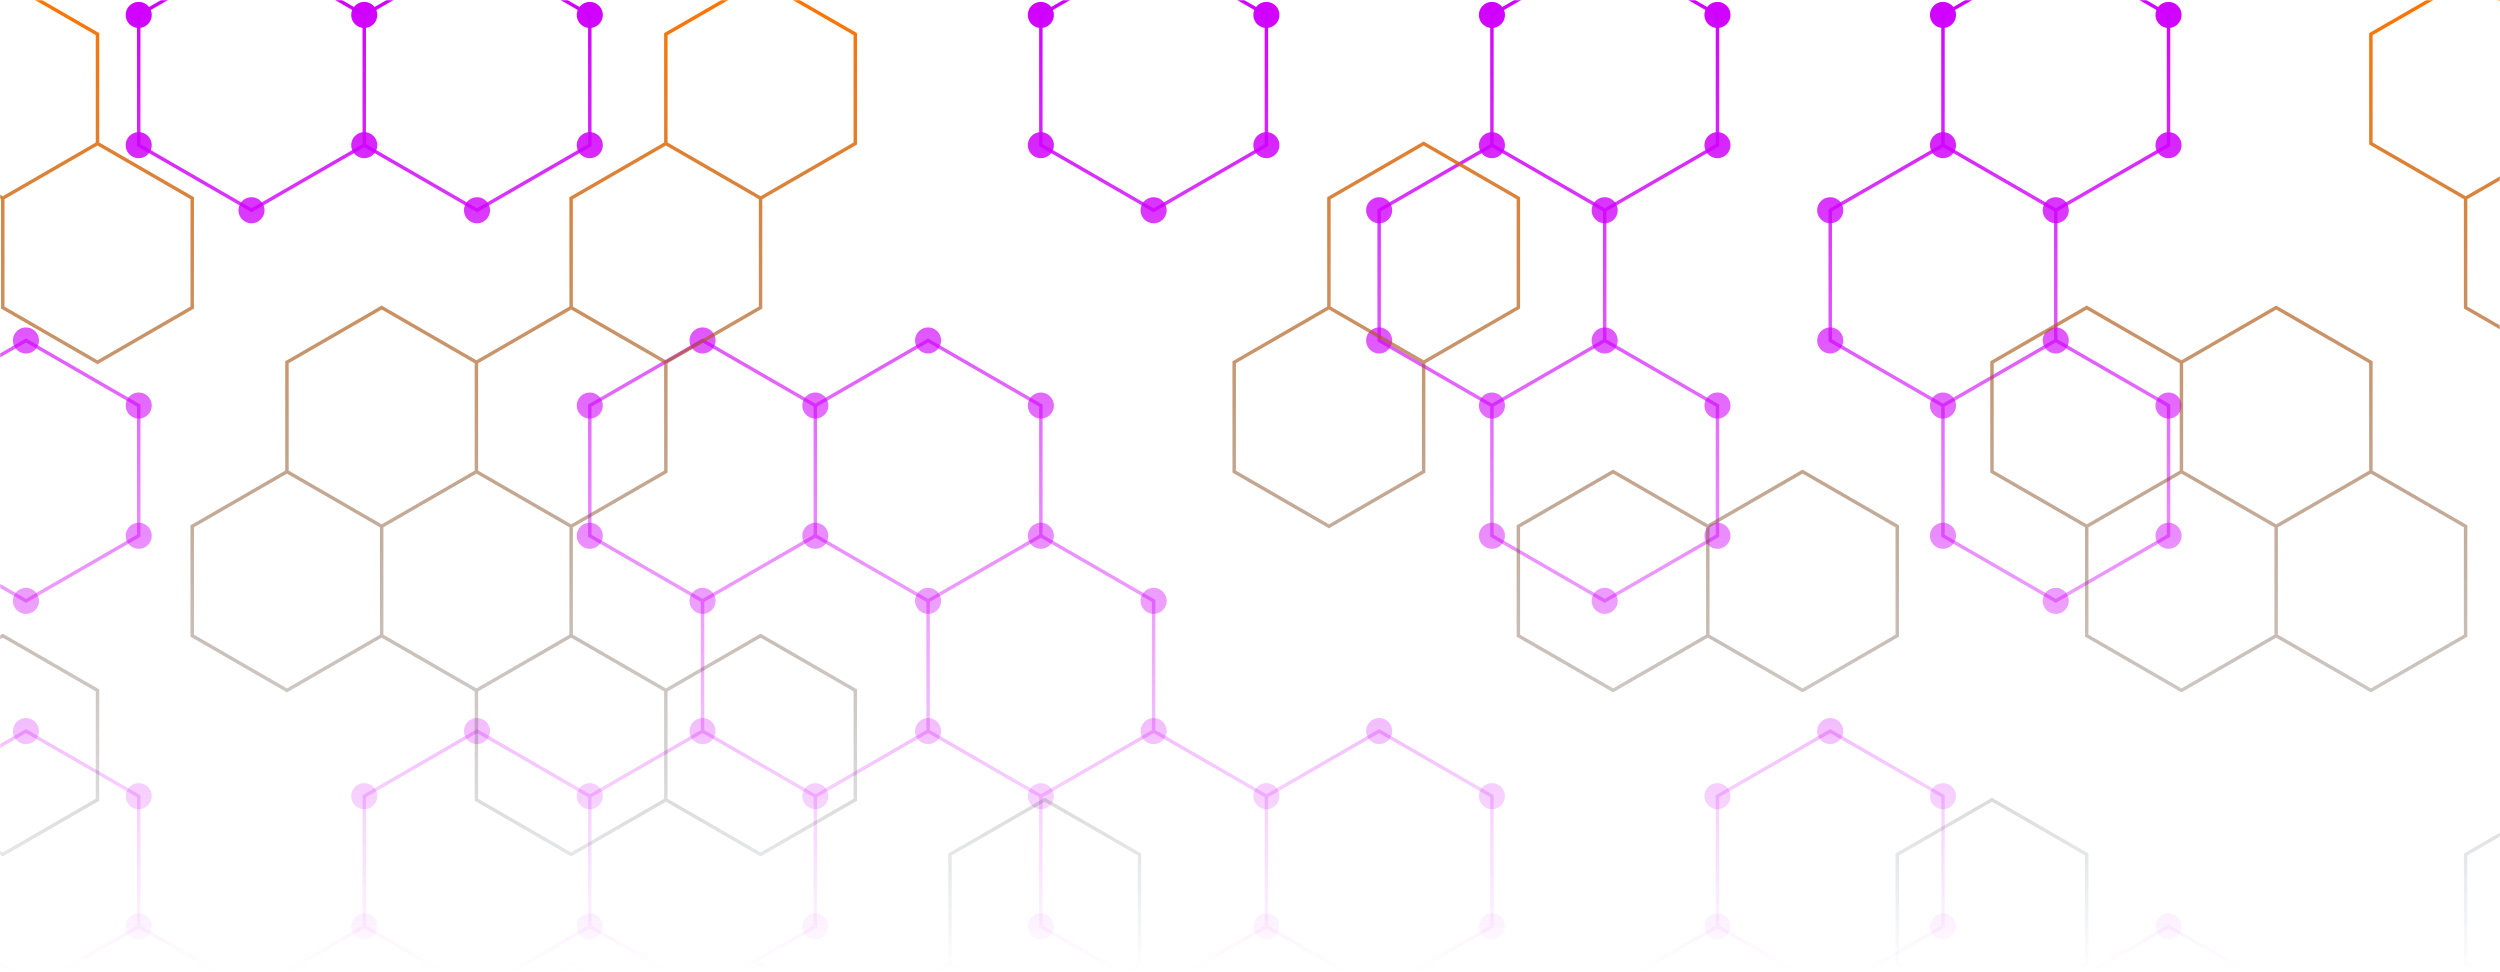 <svg xmlns="http://www.w3.org/2000/svg" version="1.1" xmlns:xlink="http://www.w3.org/1999/xlink" xmlns:svgjs="http://svgjs.com/svgjs" width="1440" height="560" preserveAspectRatio="none" viewBox="0 0 1440 560"><g mask="url(&quot;#SvgjsMask2474&quot;)" fill="none"><path d="M14.95 196.11L79.9 233.61L79.9 308.61L14.95 346.11L-50 308.61L-50 233.61zM14.95 421.11L79.9 458.61L79.9 533.61L14.95 571.11L-50 533.61L-50 458.61zM79.9 533.61L144.86 571.11L144.86 646.11L79.9 683.61L14.95 646.11L14.95 571.11zM144.86 -28.89L209.81 8.61L209.81 83.61L144.86 121.11L79.9 83.61L79.9 8.61zM209.81 533.61L274.76 571.11L274.76 646.11L209.81 683.61L144.86 646.11L144.86 571.11zM274.76 -28.89L339.72 8.61L339.72 83.61L274.76 121.11L209.81 83.61L209.81 8.61zM274.76 421.11L339.72 458.61L339.72 533.61L274.76 571.11L209.81 533.61L209.81 458.61zM404.67 196.11L469.63 233.61L469.63 308.61L404.67 346.11L339.72 308.61L339.72 233.61zM469.63 308.61L534.58 346.11L534.58 421.11L469.63 458.61L404.67 421.11L404.67 346.11zM404.67 421.11L469.63 458.61L469.63 533.61L404.67 571.11L339.72 533.61L339.72 458.61zM534.58 196.11L599.53 233.61L599.53 308.61L534.58 346.11L469.63 308.61L469.63 233.61zM599.53 308.61L664.49 346.11L664.49 421.11L599.53 458.61L534.58 421.11L534.58 346.11zM664.49 -28.89L729.44 8.61L729.44 83.61L664.49 121.11L599.53 83.61L599.53 8.61zM664.49 421.11L729.44 458.61L729.44 533.61L664.49 571.11L599.53 533.61L599.53 458.61zM859.35 83.61L924.3 121.11L924.3 196.11L859.35 233.61L794.39 196.11L794.39 121.11zM794.39 421.11L859.35 458.61L859.35 533.61L794.39 571.11L729.44 533.61L729.44 458.61zM924.3 -28.89L989.26 8.61L989.26 83.61L924.3 121.11L859.35 83.61L859.35 8.61zM924.3 196.11L989.26 233.61L989.26 308.61L924.3 346.11L859.35 308.61L859.35 233.61zM989.26 533.61L1054.21 571.11L1054.21 646.11L989.26 683.61L924.3 646.11L924.3 571.11zM1119.16 83.61L1184.12 121.11L1184.12 196.11L1119.16 233.61L1054.21 196.11L1054.21 121.11zM1054.21 421.11L1119.16 458.61L1119.16 533.61L1054.21 571.11L989.26 533.61L989.26 458.61zM1184.12 -28.89L1249.07 8.61L1249.07 83.61L1184.12 121.11L1119.16 83.61L1119.16 8.61zM1184.12 196.11L1249.07 233.61L1249.07 308.61L1184.12 346.11L1119.16 308.61L1119.16 233.61zM1249.07 533.61L1314.02 571.11L1314.02 646.11L1249.07 683.61L1184.12 646.11L1184.12 571.11z" stroke="url(#SvgjsLinearGradient2475)" stroke-width="2"></path><path d="M7.45 196.11 a7.5 7.5 0 1 0 15 0 a7.5 7.5 0 1 0 -15 0zM72.4 233.61 a7.5 7.5 0 1 0 15 0 a7.5 7.5 0 1 0 -15 0zM72.4 308.61 a7.5 7.5 0 1 0 15 0 a7.5 7.5 0 1 0 -15 0zM7.45 346.11 a7.5 7.5 0 1 0 15 0 a7.5 7.5 0 1 0 -15 0zM-57.5 308.61 a7.5 7.5 0 1 0 15 0 a7.5 7.5 0 1 0 -15 0zM-57.5 233.61 a7.5 7.5 0 1 0 15 0 a7.5 7.5 0 1 0 -15 0zM7.45 421.11 a7.5 7.5 0 1 0 15 0 a7.5 7.5 0 1 0 -15 0zM72.4 458.61 a7.5 7.5 0 1 0 15 0 a7.5 7.5 0 1 0 -15 0zM72.4 533.61 a7.5 7.5 0 1 0 15 0 a7.5 7.5 0 1 0 -15 0zM7.45 571.11 a7.5 7.5 0 1 0 15 0 a7.5 7.5 0 1 0 -15 0zM-57.5 533.61 a7.5 7.5 0 1 0 15 0 a7.5 7.5 0 1 0 -15 0zM-57.5 458.61 a7.5 7.5 0 1 0 15 0 a7.5 7.5 0 1 0 -15 0zM137.36 571.11 a7.5 7.5 0 1 0 15 0 a7.5 7.5 0 1 0 -15 0zM137.36 646.11 a7.5 7.5 0 1 0 15 0 a7.5 7.5 0 1 0 -15 0zM72.4 683.61 a7.5 7.5 0 1 0 15 0 a7.5 7.5 0 1 0 -15 0zM7.45 646.11 a7.5 7.5 0 1 0 15 0 a7.5 7.5 0 1 0 -15 0zM137.36 -28.89 a7.5 7.5 0 1 0 15 0 a7.5 7.5 0 1 0 -15 0zM202.31 8.61 a7.5 7.5 0 1 0 15 0 a7.5 7.5 0 1 0 -15 0zM202.31 83.61 a7.5 7.5 0 1 0 15 0 a7.5 7.5 0 1 0 -15 0zM137.36 121.11 a7.5 7.5 0 1 0 15 0 a7.5 7.5 0 1 0 -15 0zM72.4 83.61 a7.5 7.5 0 1 0 15 0 a7.5 7.5 0 1 0 -15 0zM72.4 8.61 a7.5 7.5 0 1 0 15 0 a7.5 7.5 0 1 0 -15 0zM202.31 533.61 a7.5 7.5 0 1 0 15 0 a7.5 7.5 0 1 0 -15 0zM267.26 571.11 a7.5 7.5 0 1 0 15 0 a7.5 7.5 0 1 0 -15 0zM267.26 646.11 a7.5 7.5 0 1 0 15 0 a7.5 7.5 0 1 0 -15 0zM202.31 683.61 a7.5 7.5 0 1 0 15 0 a7.5 7.5 0 1 0 -15 0zM267.26 -28.89 a7.5 7.5 0 1 0 15 0 a7.5 7.5 0 1 0 -15 0zM332.22 8.61 a7.5 7.5 0 1 0 15 0 a7.5 7.5 0 1 0 -15 0zM332.22 83.61 a7.5 7.5 0 1 0 15 0 a7.5 7.5 0 1 0 -15 0zM267.26 121.11 a7.5 7.5 0 1 0 15 0 a7.5 7.5 0 1 0 -15 0zM267.26 421.11 a7.5 7.5 0 1 0 15 0 a7.5 7.5 0 1 0 -15 0zM332.22 458.61 a7.5 7.5 0 1 0 15 0 a7.5 7.5 0 1 0 -15 0zM332.22 533.61 a7.5 7.5 0 1 0 15 0 a7.5 7.5 0 1 0 -15 0zM202.31 458.61 a7.5 7.5 0 1 0 15 0 a7.5 7.5 0 1 0 -15 0zM397.17 196.11 a7.5 7.5 0 1 0 15 0 a7.5 7.5 0 1 0 -15 0zM462.13 233.61 a7.5 7.5 0 1 0 15 0 a7.5 7.5 0 1 0 -15 0zM462.13 308.61 a7.5 7.5 0 1 0 15 0 a7.5 7.5 0 1 0 -15 0zM397.17 346.11 a7.5 7.5 0 1 0 15 0 a7.5 7.5 0 1 0 -15 0zM332.22 308.61 a7.5 7.5 0 1 0 15 0 a7.5 7.5 0 1 0 -15 0zM332.22 233.61 a7.5 7.5 0 1 0 15 0 a7.5 7.5 0 1 0 -15 0zM527.08 346.11 a7.5 7.5 0 1 0 15 0 a7.5 7.5 0 1 0 -15 0zM527.08 421.11 a7.5 7.5 0 1 0 15 0 a7.5 7.5 0 1 0 -15 0zM462.13 458.61 a7.5 7.5 0 1 0 15 0 a7.5 7.5 0 1 0 -15 0zM397.17 421.11 a7.5 7.5 0 1 0 15 0 a7.5 7.5 0 1 0 -15 0zM462.13 533.61 a7.5 7.5 0 1 0 15 0 a7.5 7.5 0 1 0 -15 0zM397.17 571.11 a7.5 7.5 0 1 0 15 0 a7.5 7.5 0 1 0 -15 0zM527.08 196.11 a7.5 7.5 0 1 0 15 0 a7.5 7.5 0 1 0 -15 0zM592.03 233.61 a7.5 7.5 0 1 0 15 0 a7.5 7.5 0 1 0 -15 0zM592.03 308.61 a7.5 7.5 0 1 0 15 0 a7.5 7.5 0 1 0 -15 0zM656.99 346.11 a7.5 7.5 0 1 0 15 0 a7.5 7.5 0 1 0 -15 0zM656.99 421.11 a7.5 7.5 0 1 0 15 0 a7.5 7.5 0 1 0 -15 0zM592.03 458.61 a7.5 7.5 0 1 0 15 0 a7.5 7.5 0 1 0 -15 0zM656.99 -28.89 a7.5 7.5 0 1 0 15 0 a7.5 7.5 0 1 0 -15 0zM721.94 8.61 a7.5 7.5 0 1 0 15 0 a7.5 7.5 0 1 0 -15 0zM721.94 83.61 a7.5 7.5 0 1 0 15 0 a7.5 7.5 0 1 0 -15 0zM656.99 121.11 a7.5 7.5 0 1 0 15 0 a7.5 7.5 0 1 0 -15 0zM592.03 83.61 a7.5 7.5 0 1 0 15 0 a7.5 7.5 0 1 0 -15 0zM592.03 8.61 a7.5 7.5 0 1 0 15 0 a7.5 7.5 0 1 0 -15 0zM721.94 458.61 a7.5 7.5 0 1 0 15 0 a7.5 7.5 0 1 0 -15 0zM721.94 533.61 a7.5 7.5 0 1 0 15 0 a7.5 7.5 0 1 0 -15 0zM656.99 571.11 a7.5 7.5 0 1 0 15 0 a7.5 7.5 0 1 0 -15 0zM592.03 533.61 a7.5 7.5 0 1 0 15 0 a7.5 7.5 0 1 0 -15 0zM851.85 83.61 a7.5 7.5 0 1 0 15 0 a7.5 7.5 0 1 0 -15 0zM916.8 121.11 a7.5 7.5 0 1 0 15 0 a7.5 7.5 0 1 0 -15 0zM916.8 196.11 a7.5 7.5 0 1 0 15 0 a7.5 7.5 0 1 0 -15 0zM851.85 233.61 a7.5 7.5 0 1 0 15 0 a7.5 7.5 0 1 0 -15 0zM786.89 196.11 a7.5 7.5 0 1 0 15 0 a7.5 7.5 0 1 0 -15 0zM786.89 121.11 a7.5 7.5 0 1 0 15 0 a7.5 7.5 0 1 0 -15 0zM786.89 421.11 a7.5 7.5 0 1 0 15 0 a7.5 7.5 0 1 0 -15 0zM851.85 458.61 a7.5 7.5 0 1 0 15 0 a7.5 7.5 0 1 0 -15 0zM851.85 533.61 a7.5 7.5 0 1 0 15 0 a7.5 7.5 0 1 0 -15 0zM786.89 571.11 a7.5 7.5 0 1 0 15 0 a7.5 7.5 0 1 0 -15 0zM916.8 -28.89 a7.5 7.5 0 1 0 15 0 a7.5 7.5 0 1 0 -15 0zM981.76 8.61 a7.5 7.5 0 1 0 15 0 a7.5 7.5 0 1 0 -15 0zM981.76 83.61 a7.5 7.5 0 1 0 15 0 a7.5 7.5 0 1 0 -15 0zM851.85 8.61 a7.5 7.5 0 1 0 15 0 a7.5 7.5 0 1 0 -15 0zM981.76 233.61 a7.5 7.5 0 1 0 15 0 a7.5 7.5 0 1 0 -15 0zM981.76 308.61 a7.5 7.5 0 1 0 15 0 a7.5 7.5 0 1 0 -15 0zM916.8 346.11 a7.5 7.5 0 1 0 15 0 a7.5 7.5 0 1 0 -15 0zM851.85 308.61 a7.5 7.5 0 1 0 15 0 a7.5 7.5 0 1 0 -15 0zM981.76 533.61 a7.5 7.5 0 1 0 15 0 a7.5 7.5 0 1 0 -15 0zM1046.71 571.11 a7.5 7.5 0 1 0 15 0 a7.5 7.5 0 1 0 -15 0zM1046.71 646.11 a7.5 7.5 0 1 0 15 0 a7.5 7.5 0 1 0 -15 0zM981.76 683.61 a7.5 7.5 0 1 0 15 0 a7.5 7.5 0 1 0 -15 0zM916.8 646.11 a7.5 7.5 0 1 0 15 0 a7.5 7.5 0 1 0 -15 0zM916.8 571.11 a7.5 7.5 0 1 0 15 0 a7.5 7.5 0 1 0 -15 0zM1111.66 83.61 a7.5 7.5 0 1 0 15 0 a7.5 7.5 0 1 0 -15 0zM1176.62 121.11 a7.5 7.5 0 1 0 15 0 a7.5 7.5 0 1 0 -15 0zM1176.62 196.11 a7.5 7.5 0 1 0 15 0 a7.5 7.5 0 1 0 -15 0zM1111.66 233.61 a7.5 7.5 0 1 0 15 0 a7.5 7.5 0 1 0 -15 0zM1046.71 196.11 a7.5 7.5 0 1 0 15 0 a7.5 7.5 0 1 0 -15 0zM1046.71 121.11 a7.5 7.5 0 1 0 15 0 a7.5 7.5 0 1 0 -15 0zM1046.71 421.11 a7.5 7.5 0 1 0 15 0 a7.5 7.5 0 1 0 -15 0zM1111.66 458.61 a7.5 7.5 0 1 0 15 0 a7.5 7.5 0 1 0 -15 0zM1111.66 533.61 a7.5 7.5 0 1 0 15 0 a7.5 7.5 0 1 0 -15 0zM981.76 458.61 a7.5 7.5 0 1 0 15 0 a7.5 7.5 0 1 0 -15 0zM1176.62 -28.89 a7.5 7.5 0 1 0 15 0 a7.5 7.5 0 1 0 -15 0zM1241.57 8.61 a7.5 7.5 0 1 0 15 0 a7.5 7.5 0 1 0 -15 0zM1241.57 83.61 a7.5 7.5 0 1 0 15 0 a7.5 7.5 0 1 0 -15 0zM1111.66 8.61 a7.5 7.5 0 1 0 15 0 a7.5 7.5 0 1 0 -15 0zM1241.57 233.61 a7.5 7.5 0 1 0 15 0 a7.5 7.5 0 1 0 -15 0zM1241.57 308.61 a7.5 7.5 0 1 0 15 0 a7.5 7.5 0 1 0 -15 0zM1176.62 346.11 a7.5 7.5 0 1 0 15 0 a7.5 7.5 0 1 0 -15 0zM1111.66 308.61 a7.5 7.5 0 1 0 15 0 a7.5 7.5 0 1 0 -15 0zM1241.57 533.61 a7.5 7.5 0 1 0 15 0 a7.5 7.5 0 1 0 -15 0zM1306.52 571.11 a7.5 7.5 0 1 0 15 0 a7.5 7.5 0 1 0 -15 0zM1306.52 646.11 a7.5 7.5 0 1 0 15 0 a7.5 7.5 0 1 0 -15 0zM1241.57 683.61 a7.5 7.5 0 1 0 15 0 a7.5 7.5 0 1 0 -15 0zM1176.62 646.11 a7.5 7.5 0 1 0 15 0 a7.5 7.5 0 1 0 -15 0zM1176.62 571.11 a7.5 7.5 0 1 0 15 0 a7.5 7.5 0 1 0 -15 0z" fill="url(#SvgjsLinearGradient2475)"></path><path d="M1.6 -11.84L56.16 19.66L56.16 82.66L1.6 114.16L-52.96 82.66L-52.96 19.66zM56.16 82.66L110.72 114.16L110.72 177.16L56.16 208.66L1.6 177.16L1.6 114.16zM1.6 366.16L56.16 397.66L56.16 460.66L1.6 492.16L-52.96 460.66L-52.96 397.66zM1.6 555.16L56.16 586.66L56.16 649.66L1.6 681.16L-52.96 649.66L-52.96 586.66zM165.28 271.66L219.84 303.16L219.84 366.16L165.28 397.66L110.72 366.16L110.72 303.16zM219.84 177.16L274.41 208.66L274.41 271.66L219.84 303.16L165.28 271.66L165.28 208.66zM274.41 271.66L328.97 303.16L328.97 366.16L274.41 397.66L219.84 366.16L219.84 303.16zM383.53 82.66L438.09 114.16L438.09 177.16L383.53 208.66L328.97 177.16L328.97 114.16zM328.97 177.16L383.53 208.66L383.53 271.66L328.97 303.16L274.41 271.66L274.41 208.66zM328.97 366.16L383.53 397.66L383.53 460.66L328.97 492.16L274.41 460.66L274.41 397.66zM328.97 555.16L383.53 586.66L383.53 649.66L328.97 681.16L274.41 649.66L274.41 586.66zM438.09 -11.84L492.65 19.66L492.65 82.66L438.09 114.16L383.53 82.66L383.53 19.66zM438.09 366.16L492.65 397.66L492.65 460.66L438.09 492.16L383.53 460.66L383.53 397.66zM438.09 555.16L492.65 586.66L492.65 649.66L438.09 681.16L383.53 649.66L383.53 586.66zM601.77 460.66L656.33 492.16L656.33 555.16L601.77 586.66L547.21 555.16L547.21 492.16zM547.21 555.16L601.77 586.66L601.77 649.66L547.21 681.16L492.65 649.66L492.65 586.66zM820.02 82.66L874.58 114.16L874.58 177.16L820.02 208.66L765.46 177.16L765.46 114.16zM765.46 177.16L820.02 208.66L820.02 271.66L765.46 303.16L710.89 271.66L710.89 208.66zM929.14 271.66L983.7 303.16L983.7 366.16L929.14 397.66L874.58 366.16L874.58 303.16zM1038.26 271.66L1092.82 303.16L1092.82 366.16L1038.26 397.66L983.7 366.16L983.7 303.16zM1147.38 460.66L1201.95 492.16L1201.95 555.16L1147.38 586.66L1092.82 555.16L1092.82 492.16zM1201.95 177.16L1256.51 208.66L1256.51 271.66L1201.95 303.16L1147.38 271.66L1147.38 208.66zM1256.51 271.66L1311.07 303.16L1311.07 366.16L1256.51 397.66L1201.95 366.16L1201.95 303.16zM1311.07 177.16L1365.63 208.66L1365.63 271.66L1311.07 303.16L1256.51 271.66L1256.51 208.66zM1365.63 271.66L1420.19 303.16L1420.19 366.16L1365.63 397.66L1311.07 366.16L1311.07 303.16zM1420.19 -11.84L1474.75 19.66L1474.75 82.66L1420.19 114.16L1365.63 82.66L1365.63 19.66zM1474.75 82.66L1529.31 114.16L1529.31 177.16L1474.75 208.66L1420.19 177.16L1420.19 114.16zM1474.75 460.66L1529.31 492.16L1529.31 555.16L1474.75 586.66L1420.19 555.16L1420.19 492.16z" stroke="url(#SvgjsLinearGradient2476)" stroke-width="2"></path></g><defs><mask id="SvgjsMask2474"><rect width="1440" height="560" fill="#ffffff"></rect></mask><linearGradient x1="720" y1="560" x2="720" y2="0" gradientUnits="userSpaceOnUse" id="SvgjsLinearGradient2475"><stop stop-color="rgba(208, 0, 255, 0)" offset="0"></stop><stop stop-color="rgba(208, 0, 255, 1)" offset="1"></stop></linearGradient><linearGradient x1="720" y1="560" x2="720" y2="0" gradientUnits="userSpaceOnUse" id="SvgjsLinearGradient2476"><stop stop-color="rgba(14, 42, 71, 0)" offset="0"></stop><stop stop-color="rgba(255, 116, 0, 1)" offset="1"></stop></linearGradient></defs></svg>
